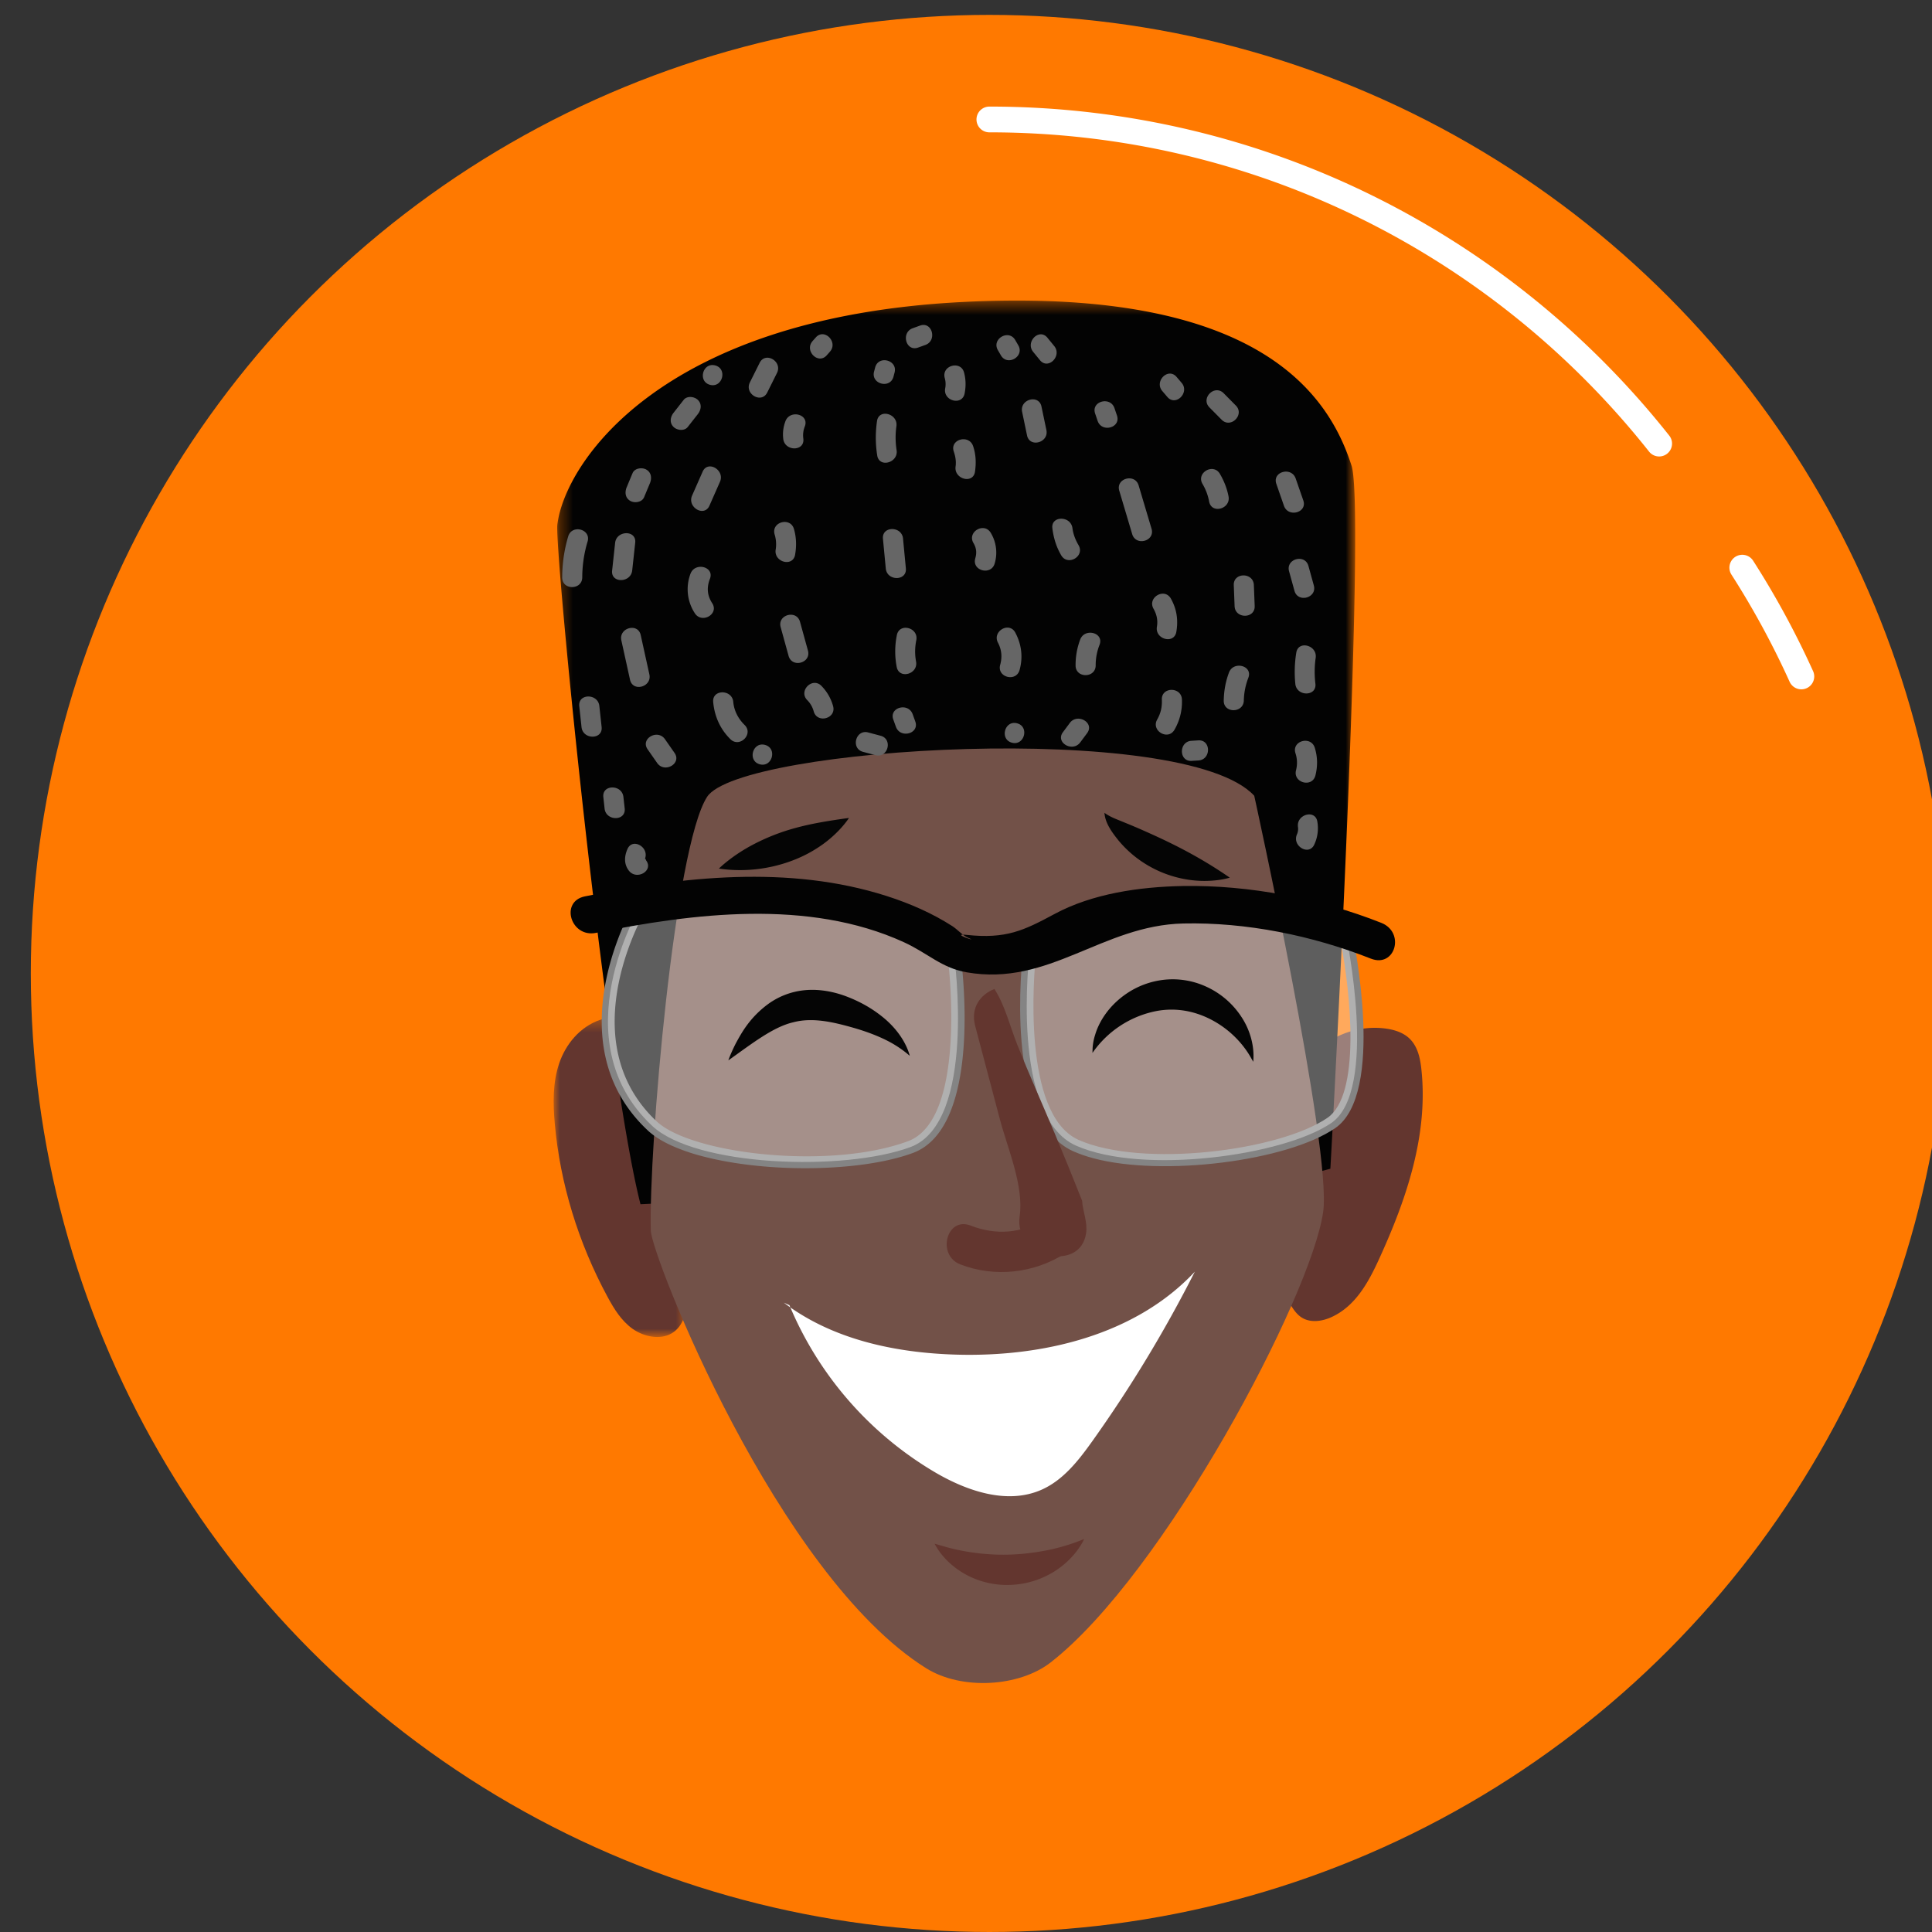 <svg xmlns="http://www.w3.org/2000/svg" xmlns:xlink="http://www.w3.org/1999/xlink" width="150" height="150" viewBox="0 0 150 150">
    <rect x="0" y="0" width="150" height="150" fill="#333333" stroke="none"/>
    <defs>
        <path id="a" d="M0 .35h10.448v24.787H0z"/>
        <path id="c" d="M.278.386h61.953V71.44H.278z"/>
    </defs>
    <g fill="none" fill-rule="evenodd" transform="translate(-34 1)">
        <circle cx="110.814" cy="74.578" r="74.422" fill="#FF7900"/>
        <path stroke="#FFF" stroke-linecap="round" stroke-width="2" d="M162.816 33.44c-12.144-15.33-30.925-25.165-52.002-25.165M173.856 51.519a66.469 66.469 0 0 0-4.585-8.446"/>
        <path fill="#63362F" d="M134.982 83.224c.215-2.748 3.35-4.676 6.342-4.397.722.068 1.473.256 2.014.72.712.61.917 1.556 1.013 2.432.562 5.109-1.147 10.1-3.263 14.736-.82 1.797-1.828 3.688-3.72 4.548-.695.317-1.58.457-2.259.057-.407-.24-.676-.637-.913-1.026a16.988 16.988 0 0 1-2.088-5.17"/>
        <g transform="translate(76.986 77.667)">
            <mask id="b" fill="#fff">
                <use xlink:href="#a"/>
            </mask>
            <path fill="#63362F" d="M9.54 7.11C8.943 4.935 7.737 2.88 6.074 1.204 5.729.857 5.342.513 4.857.396c-.42-.102-.859-.018-1.255.119C2.023 1.06.925 2.42.424 3.909-.078 5.398-.054 7.014.089 8.594c.417 4.626 1.817 9.217 4.097 13.432.495.915 1.057 1.84 1.934 2.47.878.628 2.152.884 3.048.354.967-.572 1.166-1.783 1.28-2.856" mask="url(#b)"/>
        </g>
        <g transform="translate(76.986 21.95)">
            <mask id="d" fill="#fff">
                <use xlink:href="#c"/>
            </mask>
            <path fill="#030303" d="M60.304 67.79c.649-11.597 2.66-51.424 1.646-54.578C60.2 7.768 54.844-.706 31.647.502 8.148 1.728.845 13.106.287 17.783c-.228 1.917 3.716 42.01 6.455 52.763a280.967 280.967 0 0 1 39.82.894" mask="url(#d)"/>
        </g>
        <path fill="#725148" d="M115.568 128.074c-2.438 1.897-6.898 2.173-9.656.45-11.587-7.242-21.331-32.013-21.383-33.978-.17-6.39 1.84-29.773 4.37-33.678 2.53-3.905 37.054-5.971 42.48-.086 0 0 6.044 27.426 5.352 32.305-.932 6.58-12.369 28.142-21.163 34.987"/>
        <path fill="#848484" d="M114.165 73.07c-.118 1.073-1.266 12.587 3.483 14.682 4.999 2.205 15.763.863 19.566-1.744 3.342-2.29 1.332-12.991 1.073-14.29-15.391-5.288-23.365.737-24.122 1.353m3.292 15.08c-5.281-2.328-3.826-14.704-3.761-15.23l.01-.075.058-.052c.083-.075 2.088-1.835 6.167-2.906 3.749-.983 10.027-1.528 18.642 1.46l.134.047.027.128c.106.5 2.55 12.263-1.222 14.846-3.544 2.43-12.99 3.784-18.528 2.308a10.41 10.41 0 0 1-1.527-.526"/>
        <path fill="#848484" d="M114.419 73.21c-.133 1.3-1.108 12.261 3.293 14.278l.044.02c4.934 2.177 15.553.853 19.308-1.72 2.576-1.766 1.848-9.474.992-13.868-14.699-4.997-22.45.363-23.637 1.29m2.872 15.159c-5.392-2.47-3.924-14.948-3.859-15.48l.02-.176.136-.119c.082-.074 2.106-1.87 6.275-2.963 3.786-.993 10.12-1.545 18.798 1.466l.275.095.059.276c.107.507 2.586 12.437-1.332 15.122-3.749 2.568-13.385 3.773-18.747 2.344-.573-.152-1.1-.334-1.567-.54l-.058-.025M83.864 69.585c-.551.977-5.65 10.484.934 16.67 3.227 3.035 14.553 3.54 19.793 1.597 4.71-1.748 3.414-13.302 3.275-14.43-.85-.664-9.351-6.917-24.002-3.837m.598 16.975c-7.174-6.741-1.037-17.18-.974-17.285l.048-.081.1-.021c15.693-3.339 24.528 3.91 24.616 3.983l.07.059.01.084c.073.531 1.707 13.018-3.545 14.967-3.951 1.466-11.305 1.548-16.237.234-1.758-.469-3.21-1.115-4.088-1.94"/>
        <path fill="#848484" d="M84.038 69.821c-.793 1.444-5.302 10.372.942 16.24 2.708 2.545 13.451 3.792 19.518 1.541 4.4-1.632 3.267-12.723 3.117-14.037-1.262-.955-9.526-6.656-23.577-3.744m2.093 18.117c-.767-.352-1.386-.747-1.851-1.184-7.33-6.887-1.085-17.51-1.021-17.616l.108-.18.213-.045c15.835-3.37 24.756 3.966 24.843 4.04l.149.124.025.187c.073.539 1.735 13.23-3.717 15.25-3.989 1.481-11.346 1.59-16.398.243a14.876 14.876 0 0 1-2.351-.819"/>
        <path fill="#FFF" d="M138.498 71.556s2.564 12.098-1.135 14.633c-3.698 2.535-14.631 4.045-19.81 1.762-5.178-2.283-3.618-14.994-3.618-14.994s8.002-7.144 24.563-1.4M83.7 69.39s-6.197 10.322.93 17.018c3.376 3.172 14.91 3.56 20.059 1.65 5.149-1.91 3.405-14.74 3.405-14.74s-8.643-7.28-24.394-3.928" opacity=".361"/>
        <path fill="#030303" d="M140.426 73.425c-4.548-1.8-9.694-2.833-14.548-2.726-6.317.14-10.413 4.91-16.823 3.792-1.966-.343-3.01-1.484-4.888-2.343-7.417-3.39-16.404-2.228-23.895-.72-1.962.395-2.821-2.439-.858-2.834 7.53-1.517 15.817-2.474 23.458-.017 1.783.573 3.514 1.329 5.076 2.334.38.244.794.724 1.208.895 1.023.423-1.468-.37-.122-.223 3.076.333 4.449-.335 6.844-1.623 2.926-1.575 6.575-2.11 9.978-2.17 5.114-.088 10.6.966 15.387 2.86 1.873.741 1.08 3.525-.817 2.775"/>
        <path fill="#63362F" d="M116.677 96.33c-2.418 1.53-5.442 1.872-8.12.836-1.85-.717-1.068-3.737.804-3.013 1.982.768 3.949.621 5.754-.52 1.699-1.076 3.256 1.625 1.562 2.697"/>
        <path fill="#030303" d="M95.886 53.949c-3.877-1.033-2.278-7.06 1.605-6.025 3.877 1.033 2.278 7.06-1.605 6.025"/>
        <path fill="#666" d="M134.696 63.778a1.06 1.06 0 0 0 .08-.567c-.148-.982 1.354-1.405 1.503-.414a2.976 2.976 0 0 1-.237 1.768c-.406.915-1.75.122-1.346-.787M134.622 58.805a2.334 2.334 0 0 0-.045-1.332c-.297-.962 1.208-1.371 1.503-.414.22.712.23 1.426.048 2.147-.244.974-1.751.573-1.506-.401M134.57 52.102a9.295 9.295 0 0 1 .072-2.424c.15-.99 1.654-.582 1.506.401a7.767 7.767 0 0 0-.02 2.01c.11.997-1.45 1.002-1.559.013M134.501 44.868l-.418-1.514c-.267-.968 1.236-1.38 1.504-.413l.418 1.513c.267.969-1.237 1.381-1.504.414M133.685 38.267a2157.2 2157.2 0 0 0-.591-1.701c-.33-.95 1.176-1.358 1.503-.414l.591 1.701c.33.95-1.175 1.357-1.503.414M128.844 31.584l-.944-.954c-.704-.714.4-1.814 1.107-1.098l.944.954c.704.714-.4 1.814-1.107 1.098M125.349 28.264l.39.456c.648.757-.452 1.863-1.107 1.098l-.39-.456c-.648-.757.453-1.863 1.107-1.098M128.712 35.79c.32.543.549 1.123.67 1.743.19.98-1.311 1.4-1.504.414a4.18 4.18 0 0 0-.515-1.376c-.51-.866.839-1.646 1.35-.782M131.349 44.42l.064 1.628c.04 1.004-1.52 1.014-1.559.013l-.064-1.627c-.04-1.005 1.52-1.014 1.559-.013M130.924 51.617a5.149 5.149 0 0 0-.353 1.763c-.019 1.003-1.578 1.017-1.56.013.015-.75.141-1.475.406-2.177.352-.93 1.862-.538 1.507.401M127.046 58.042l-.525.032c-1.004.063-1.012-1.497-.014-1.559.176-.01.351-.021.526-.033 1.003-.063 1.011 1.497.013 1.56M123.843 54.866c.282-.5.386-.973.363-1.545-.043-1.005 1.517-1.015 1.559-.014a4.305 4.305 0 0 1-.577 2.346c-.494.873-1.841.088-1.345-.787M123.823 47.656c.086-.496-.02-.964-.265-1.397-.493-.875.855-1.658 1.349-.782.458.813.58 1.665.423 2.58-.17.989-1.675.581-1.507-.401M121.903 40.468L120.9 37.1c-.288-.964 1.217-1.374 1.503-.413l1.003 3.366c.287.964-1.217 1.375-1.503.414M119.218 31.673l-.193-.568c-.324-.953 1.181-1.36 1.503-.414l.193.569c.324.952-1.182 1.36-1.503.413M114.742 26.964l-.526-.644c-.63-.77.47-1.877 1.106-1.099l.527.645c.629.77-.471 1.877-1.107 1.098M112.823 25.401l.236.408c.504.869-.845 1.65-1.35.78l-.235-.407c-.503-.869.846-1.65 1.349-.78M114.86 30.566l.382 1.822c.204.98-1.299 1.397-1.504.414l-.38-1.822c-.205-.98 1.297-1.397 1.503-.414M117.265 40.008c.061.477.234.909.474 1.321.506.868-.843 1.65-1.348.782-.384-.659-.589-1.337-.685-2.09-.128-.994 1.433-.997 1.559-.013M119.371 49.056a4.316 4.316 0 0 0-.303 1.602c.002 1.005-1.557 1.017-1.56.013a5.587 5.587 0 0 1 .357-2.016c.352-.93 1.863-.538 1.506.4M118.405 55.92l-.535.718c-.592.796-1.946.02-1.346-.787l.535-.72c.592-.795 1.946-.018 1.346.788M112.566 56.663c-.97-.258-.57-1.765.401-1.506.97.258.57 1.765-.401 1.506M111.654 50.617c.165-.597.118-1.168-.172-1.718-.468-.886.878-1.67 1.348-.78.483.912.606 1.9.33 2.9-.267.966-1.774.567-1.506-.402M109.721 42.348c.127-.437.088-.796-.143-1.19-.508-.867.84-1.648 1.349-.781a2.97 2.97 0 0 1 .3 2.372c-.279.963-1.786.565-1.506-.4M108.192 35.218c.057-.402-.014-.783-.142-1.164-.32-.953 1.185-1.361 1.503-.413.22.658.242 1.296.145 1.978-.14.992-1.646.582-1.506-.4M107.386 29.146a1.733 1.733 0 0 0-.038-.804c-.255-.972 1.248-1.385 1.503-.414.143.55.148 1.064.042 1.62-.19.985-1.695.58-1.507-.402M105.844 25.782l-.564.203c-.946.342-1.352-1.164-.414-1.503l.565-.204c.945-.341 1.352 1.165.413 1.504M103.454 27.927l-.085.321c-.258.97-1.765.57-1.506-.4l.085-.323c.258-.969 1.765-.57 1.506.402M103.596 32.095a6.341 6.341 0 0 0 .015 1.853c.153.982-1.35 1.404-1.504.414a8.867 8.867 0 0 1-.016-2.668c.14-.992 1.645-.581 1.505.401M104.111 40.816l.22 2.309c.096 1-1.464 1.005-1.559.013l-.22-2.308c-.095-1 1.465-1.005 1.56-.014M105.14 48.709c-.111.55-.12 1.102-.018 1.654.182.981-1.32 1.4-1.503.414a6.36 6.36 0 0 1 .014-2.47c.199-.984 1.704-.579 1.507.402M104.86 54.452l.203.565c.342.945-1.165 1.351-1.503.413l-.204-.564c-.342-.946 1.164-1.352 1.503-.414M101.97 57.63l-.965-.257c-.97-.258-.57-1.765.4-1.506l.966.257c.969.258.57 1.765-.402 1.506M97.177 54.233a1.965 1.965 0 0 0-.506-.88c-.699-.72.406-1.82 1.107-1.098.435.447.734.963.902 1.564.271.969-1.232 1.38-1.503.414M95.225 49.922l-.615-2.23c-.267-.969 1.236-1.381 1.503-.413l.615 2.229c.268.97-1.236 1.381-1.503.414M94.225 41.664a2.596 2.596 0 0 0-.085-1.176c-.276-.967 1.228-1.378 1.503-.414.19.667.205 1.311.089 1.991-.168.99-1.673.582-1.507-.4M94.812 33.075c-.056-.472.001-.93.17-1.374.352-.929 1.862-.538 1.506.4a1.868 1.868 0 0 0-.117.96c.119.997-1.442 1-1.56.014M97.09 25.479l.247-.279c.664-.752 1.76.357 1.097 1.107l-.246.279c-.665.751-1.761-.357-1.098-1.107M94.325 27.956l-.758 1.52c-.447.897-1.792.108-1.346-.787l.758-1.52c.447-.897 1.793-.108 1.346.787M89.898 36.407l-.817 1.854c-.404.915-1.748.123-1.346-.788l.817-1.853c.403-.915 1.747-.123 1.346.787M89.119 43.937c-.261.672-.218 1.288.177 1.896.548.843-.803 1.62-1.349.781a3.404 3.404 0 0 1-.334-3.079c.36-.924 1.87-.533 1.506.402M90.93 53.494c.066.703.386 1.305.884 1.796.714.705-.39 1.805-1.107 1.099-.797-.787-1.231-1.774-1.335-2.882-.094-1 1.466-1.005 1.559-.013M92.993 58.34c-.97-.258-.57-1.765.401-1.506.97.258.57 1.764-.401 1.506M85.023 58.24c-.248-.356-.497-.711-.744-1.067-.575-.823.777-1.599 1.35-.78l.743 1.065c.575.824-.778 1.6-1.349.781M82.914 51.773l-.672-3.053c-.215-.978 1.288-1.394 1.503-.413l.672 3.052c.215.979-1.287 1.396-1.503.414M81.525 43.3l.233-2.151c.108-.988 1.668-1.01 1.56-.014l-.234 2.152c-.108.987-1.667 1.01-1.56.014M82.659 36.823c.15-.362.3-.725.452-1.087.163-.392.736-.467 1.066-.279.406.232.44.68.28 1.067l-.453 1.086c-.163.392-.737.468-1.066.28-.406-.232-.44-.68-.28-1.067M86.298 31.045l.782-.998c.262-.335.83-.265 1.103.004.33.325.253.773-.005 1.103l-.782.998c-.261.334-.83.264-1.102-.004-.33-.326-.253-.774.004-1.103M89.126 28.878c-.969-.258-.57-1.765.402-1.506.969.258.57 1.765-.402 1.506M79.62 41.046a9.723 9.723 0 0 0-.414 2.776c-.003 1.004-1.562 1.017-1.559.013.004-1.083.158-2.151.467-3.19.286-.96 1.793-.562 1.506.401M80.533 53.814l.177 1.629c.108.998-1.452 1.002-1.56.013l-.176-1.628c-.108-.998 1.452-1.002 1.56-.014M82.402 60.876c.032.297.066.594.099.89.111.998-1.449 1.002-1.56.015l-.098-.892c-.111-.997 1.449-1 1.559-.013M84.06 65.708c.022-.076.057-.043.106.098.603.802-.752 1.575-1.348.782-.387-.515-.347-1.105-.103-1.667.398-.917 1.742-.124 1.346.787"/>
        <path fill="#63362F" d="M115.864 86.942c-.962-2.29-1.979-4.559-2.897-6.867-.541-1.362-.942-3.027-1.76-4.29-1.06.408-1.873 1.44-1.498 2.854l1.92 7.255c.607 2.296 1.88 5.186 1.534 7.56-.454 3.103 4.704 4.421 5.162 1.292.126-.86-.264-1.71-.31-2.523-.7-1.766-1.414-3.527-2.15-5.28"/>
        <path fill="#050505" d="M99.912 62.507s-.19.31-.611.778a9.094 9.094 0 0 1-1.995 1.649c-1.823 1.145-4.573 1.935-7.49 1.502 0 0 1.026-1.033 2.783-1.93a16.075 16.075 0 0 1 3.112-1.21c1.2-.334 2.54-.564 4.201-.79M119.75 62.107s.272.216.795.44c.52.218 1.36.544 2.277.955 1.876.831 4.171 1.917 6.655 3.638 0 0-.351.12-.976.196a8.323 8.323 0 0 1-2.593-.097 8.754 8.754 0 0 1-3.433-1.468 8.62 8.62 0 0 1-1.626-1.507c-.461-.576-1.044-1.324-1.1-2.157M104.637 80.974l-.29-.24a8.797 8.797 0 0 0-.844-.59c-.746-.465-1.87-.96-3.308-1.366-1.45-.408-3.086-.81-4.597-.41-1.57.356-3.236 1.674-5.05 2.96 0 0 .161-.494.573-1.308.433-.794 1.067-1.993 2.5-3.054a5.769 5.769 0 0 1 2.776-1.079c1.09-.12 2.22.07 3.26.453 1.035.388 2.037.925 2.96 1.692.912.757 1.702 1.789 2.02 2.942M131.302 81.436l-.188-.33a7.01 7.01 0 0 0-.576-.86 7.666 7.666 0 0 0-2.67-2.167c-1.25-.611-2.772-.91-4.415-.51a7.87 7.87 0 0 0-4.635 3.181l.011-.368a4.23 4.23 0 0 1 .202-1.054c.264-.894.973-2.203 2.47-3.209a6.448 6.448 0 0 1 2.757-1.036 6.222 6.222 0 0 1 3.376.513 6.447 6.447 0 0 1 2.745 2.348c.683 1.027 1.035 2.3.923 3.492"/>
        <path fill="#FFF" d="M94.858 100.14c3.773 2.863 8.652 3.896 13.386 4.033 6.735.195 13.918-1.516 18.52-6.437a102.193 102.193 0 0 1-7.93 13.118c-1.07 1.502-2.252 3.034-3.932 3.792-2.657 1.2-5.786.14-8.3-1.333a27.225 27.225 0 0 1-11.311-12.978"/>
        <path fill="#63362F" d="M118.173 118.487s-.157.391-.61.985a6.633 6.633 0 0 1-2.449 1.938c-1.187.567-2.849.867-4.503.458-1.64-.381-3.234-1.476-4.052-3.016l1.049.3c.647.173 1.544.36 2.567.465a16.51 16.51 0 0 0 3.45-.002c1.296-.145 2.779-.396 4.548-1.128"/>
    </g>
</svg>

